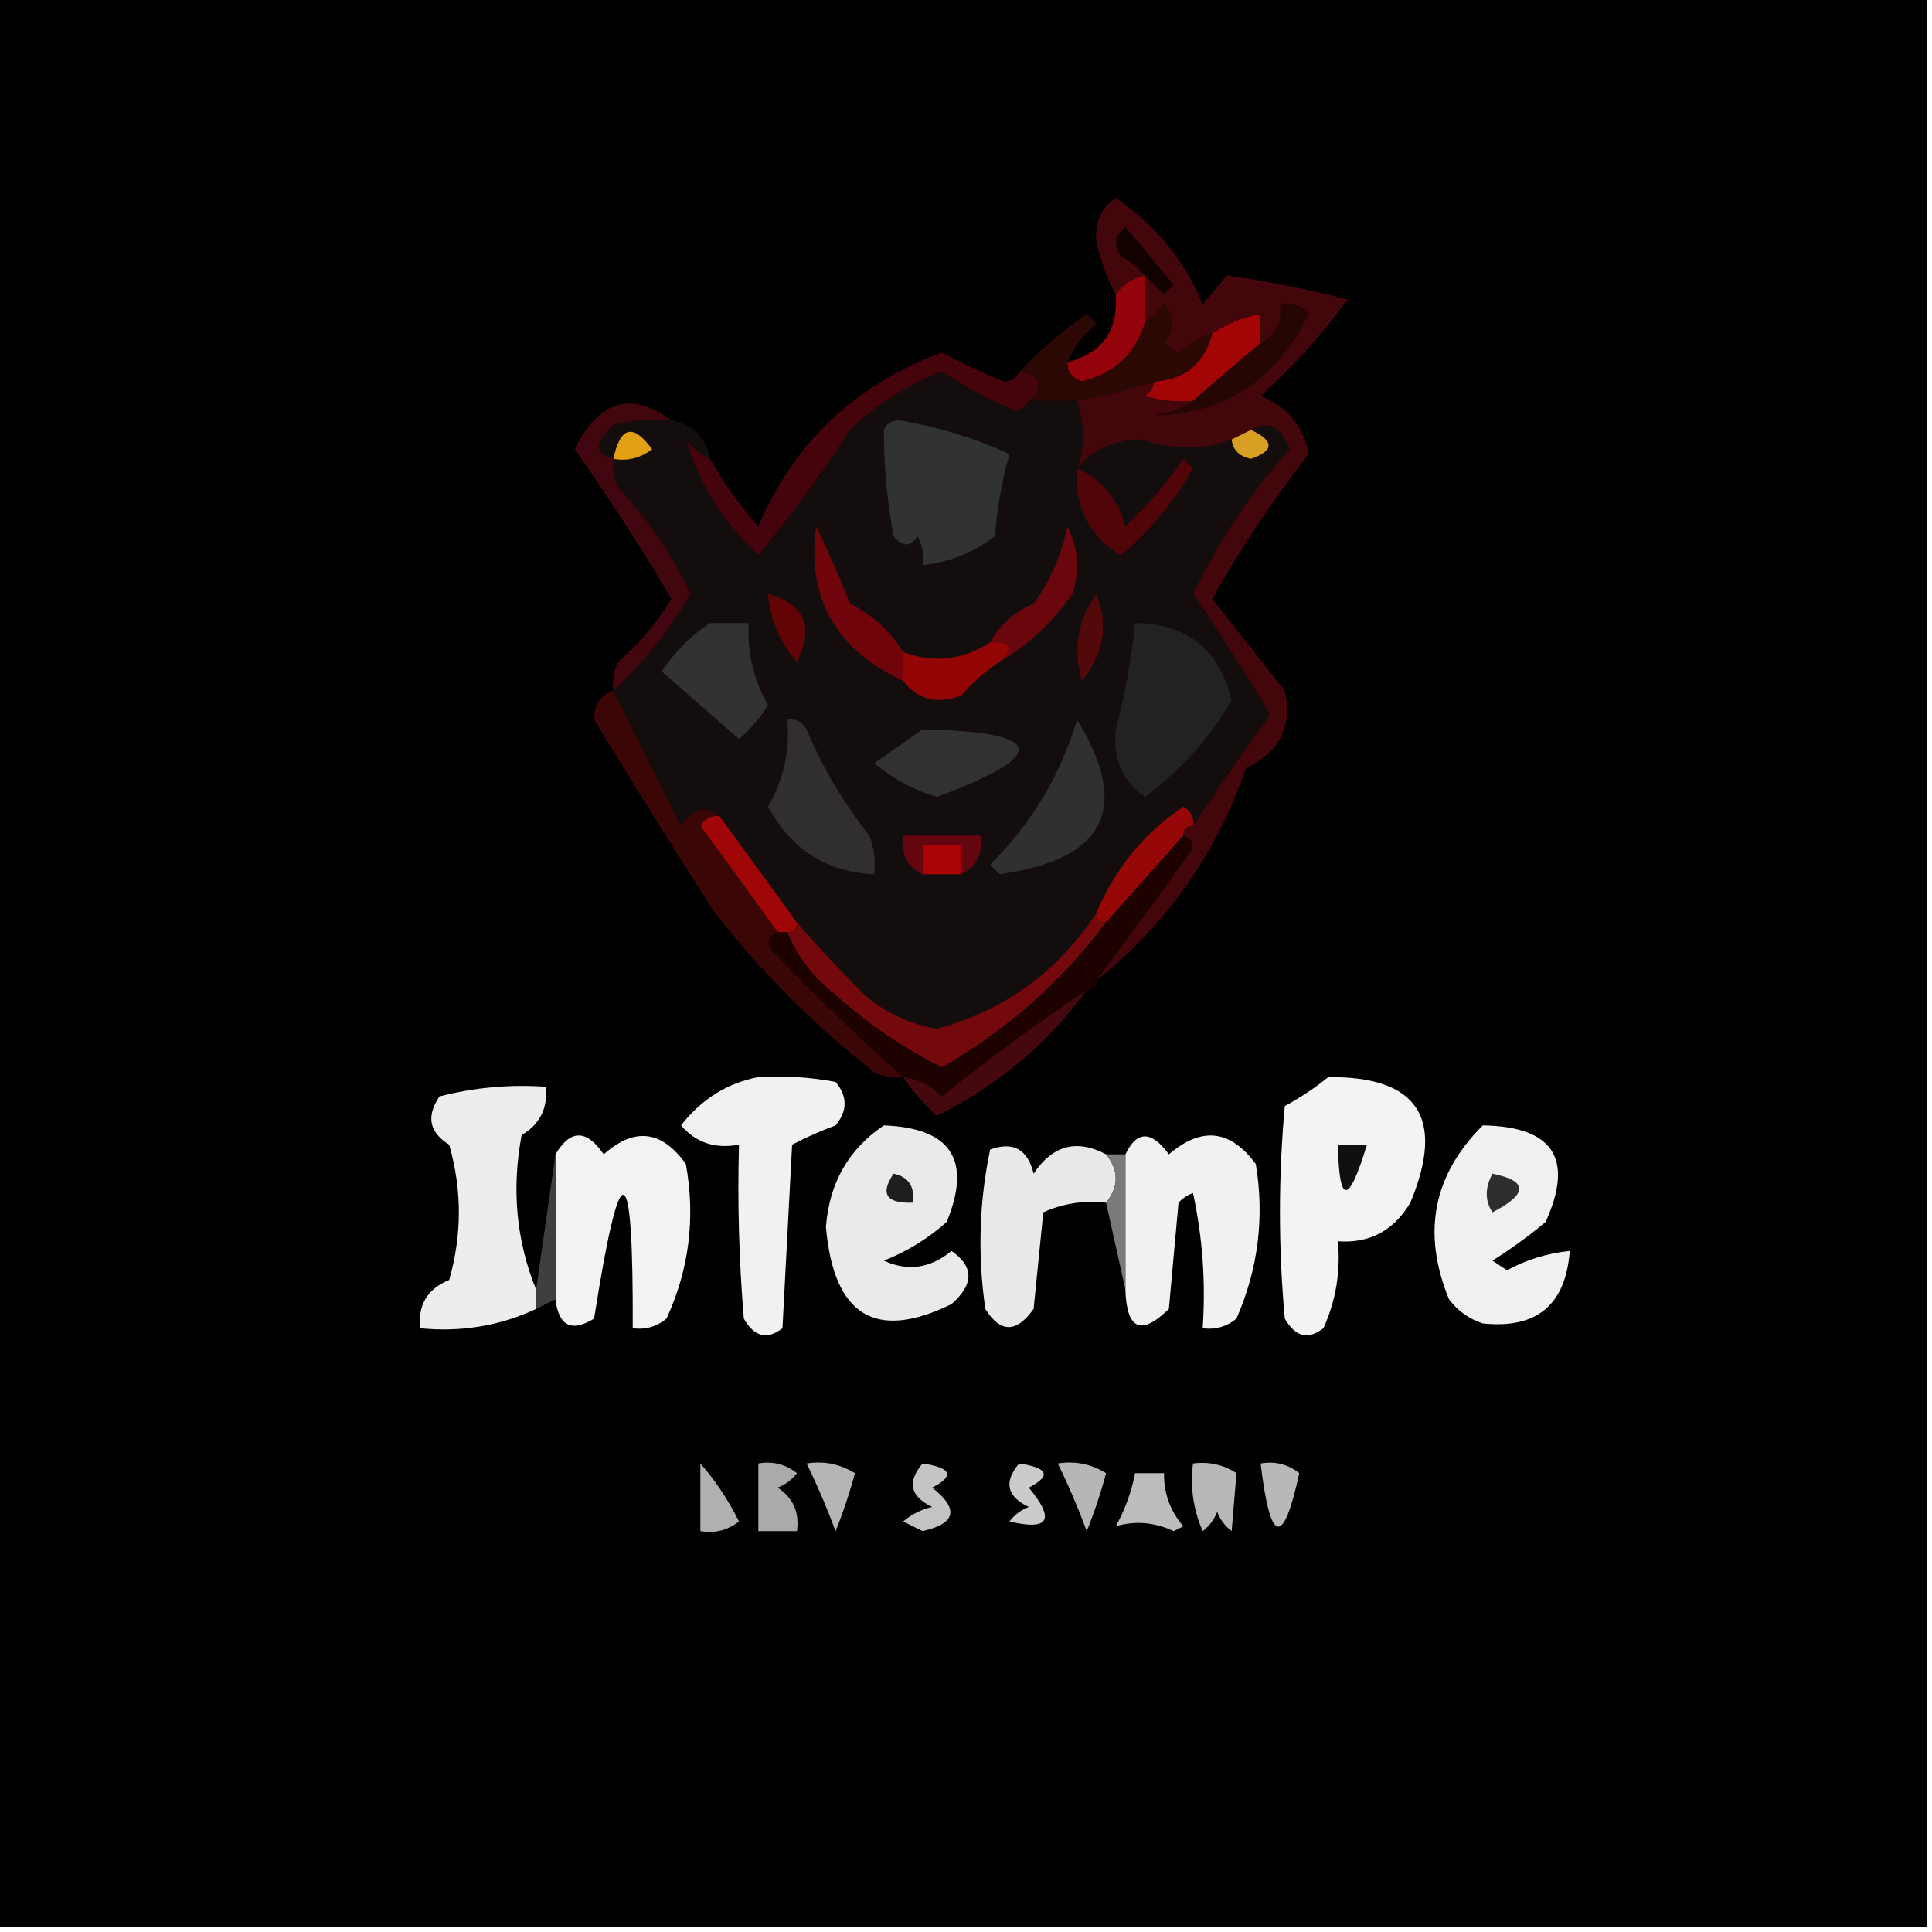 <?xml version="1.0" encoding="UTF-8"?>
<!DOCTYPE svg PUBLIC "-//W3C//DTD SVG 1.1//EN" "http://www.w3.org/Graphics/SVG/1.1/DTD/svg11.dtd">
<svg xmlns="http://www.w3.org/2000/svg" version="1.1" width="200px" height="200px" style="shape-rendering:geometricPrecision; text-rendering:geometricPrecision; image-rendering:optimizeQuality; fill-rule:evenodd; clip-rule:evenodd" xmlns:xlink="http://www.w3.org/1999/xlink">
<g><path style="opacity:1" fill="#010000" d="M -0.5,-0.5 C 66.167,-0.5 132.833,-0.5 199.5,-0.5C 199.5,66.167 199.5,132.833 199.5,199.5C 132.833,199.5 66.167,199.5 -0.5,199.5C -0.5,132.833 -0.5,66.167 -0.5,-0.5 Z"/></g>
<g><path style="opacity:1" fill="#92040a" d="M 118.5,28.5 C 118.5,30.167 118.5,31.833 118.5,33.5C 117.473,36.693 115.306,38.693 112,39.5C 110.97,39.164 110.47,38.497 110.5,37.5C 114.093,36.57 115.759,34.237 115.5,30.5C 116.222,29.449 117.222,28.782 118.5,28.5 Z"/></g>
<g><path style="opacity:1" fill="#250603" d="M 123.5,41.5 C 125.847,39.419 128.18,37.419 130.5,35.5C 132.104,34.713 132.771,33.38 132.5,31.5C 133.675,31.281 134.675,31.614 135.5,32.5C 132.12,39.336 126.787,42.836 119.5,43C 121.058,42.79 122.391,42.29 123.5,41.5 Z"/></g>
<g><path style="opacity:1" fill="#2c0804" d="M 125.5,34.5 C 124.712,37.621 122.712,39.288 119.5,39.5C 116.888,40.37 114.221,41.037 111.5,41.5C 109.833,41.5 108.167,41.5 106.5,41.5C 108.129,39.804 107.796,38.804 105.5,38.5C 107.575,36.281 109.909,34.281 112.5,32.5C 112.833,32.833 113.167,33.167 113.5,33.5C 112.174,34.642 111.174,35.975 110.5,37.5C 110.47,38.497 110.97,39.164 112,39.5C 115.306,38.693 117.473,36.693 118.5,33.5C 119.151,32.909 119.818,32.243 120.5,31.5C 121.645,32.776 121.645,34.109 120.5,35.5C 121,35.833 121.5,36.167 122,36.5C 123.077,35.571 124.244,34.904 125.5,34.5 Z"/></g>
<g><path style="opacity:1" fill="#a30507" d="M 130.5,35.5 C 128.18,37.419 125.847,39.419 123.5,41.5C 121.801,41.66 120.134,41.493 118.5,41C 119.056,40.617 119.389,40.117 119.5,39.5C 122.712,39.288 124.712,37.621 125.5,34.5C 127.011,33.498 128.678,32.831 130.5,32.5C 130.5,33.5 130.5,34.5 130.5,35.5 Z"/></g>
<g><path style="opacity:1" fill="#45040b" d="M 105.5,38.5 C 107.796,38.804 108.129,39.804 106.5,41.5C 106.265,42.097 105.765,42.43 105,42.5C 102.384,41.385 99.884,40.051 97.5,38.5C 93.944,39.862 90.778,41.862 88,44.5C 85.102,49.024 81.935,53.358 78.5,57.5C 74.818,54.038 72.318,50.038 71,45.5C 71.708,46.38 72.542,47.047 73.5,47.5C 74.912,49.98 76.578,52.313 78.5,54.5C 82.195,45.807 88.528,39.807 97.5,36.5C 99.571,37.617 101.738,38.617 104,39.5C 104.765,39.43 105.265,39.097 105.5,38.5 Z"/></g>
<g><path style="opacity:1" fill="#130d0d" d="M 106.5,41.5 C 108.167,41.5 109.833,41.5 111.5,41.5C 112.332,44.093 112.332,46.426 111.5,48.5C 113.115,46.564 115.282,45.564 118,45.5C 121.634,46.586 124.801,46.586 127.5,45.5C 127.62,46.586 128.287,47.253 129.5,47.5C 131.93,46.653 131.93,45.653 129.5,44.5C 131.268,43.492 132.601,44.159 133.5,46.5C 129.436,51.049 126.103,56.049 123.5,61.5C 126.283,65.56 128.95,69.727 131.5,74C 128.689,77.809 126.022,81.642 123.5,85.5C 123.631,84.624 123.298,83.957 122.5,83.5C 118.433,86.24 115.433,89.906 113.5,94.5C 109.511,100.578 104.011,104.578 97,106.5C 94.181,106.007 91.681,104.84 89.5,103C 87.034,100.521 84.701,98.021 82.5,95.5C 79.833,91.833 77.167,88.167 74.5,84.5C 73.048,83.287 71.714,83.62 70.5,85.5C 68.136,80.772 65.803,76.106 63.5,71.5C 66.639,68.56 69.306,65.227 71.5,61.5C 69.621,57.447 67.121,53.78 64,50.5C 63.517,49.552 63.35,48.552 63.5,47.5C 61.51,47.007 61.51,45.84 63.5,44C 65.473,43.505 67.473,43.338 69.5,43.5C 71.773,43.957 73.106,45.29 73.5,47.5C 72.542,47.047 71.708,46.38 71,45.5C 72.318,50.038 74.818,54.038 78.5,57.5C 81.935,53.358 85.102,49.024 88,44.5C 90.778,41.862 93.944,39.862 97.5,38.5C 99.884,40.051 102.384,41.385 105,42.5C 105.765,42.43 106.265,42.097 106.5,41.5 Z"/></g>
<g><path style="opacity:1" fill="#69070c" d="M 103.5,68.5 C 105.031,67.076 104.698,66.409 102.5,66.5C 103.508,64.661 105.008,63.328 107,62.5C 108.718,60.103 109.885,57.436 110.5,54.5C 111.647,56.765 111.814,59.098 111,61.5C 108.953,64.419 106.453,66.752 103.5,68.5 Z"/></g>
<g><path style="opacity:1" fill="#510509" d="M 111.5,48.5 C 114.089,49.648 115.755,51.648 116.5,54.5C 118.727,52.393 120.727,50.06 122.5,47.5C 122.833,47.833 123.167,48.167 123.5,48.5C 121.492,52 118.992,55 116,57.5C 112.695,55.425 111.195,52.425 111.5,48.5 Z"/></g>
<g><path style="opacity:1" fill="#313232" d="M 91.5,44.5 C 91.735,43.903 92.235,43.57 93,43.5C 97.038,44.169 100.871,45.336 104.5,47C 103.718,49.74 103.218,52.574 103,55.5C 100.763,57.204 98.263,58.204 95.5,58.5C 95.65,57.448 95.483,56.448 95,55.5C 94.259,56.641 93.425,56.641 92.5,55.5C 91.813,51.667 91.48,48.001 91.5,44.5 Z"/></g>
<g><path style="opacity:1" fill="#e2a115" d="M 63.5,47.5 C 64.203,44.139 65.537,43.806 67.5,46.5C 66.311,47.429 64.978,47.762 63.5,47.5 Z"/></g>
<g><path style="opacity:1" fill="#42070e" d="M 69.5,43.5 C 67.473,43.338 65.473,43.505 63.5,44C 61.51,45.84 61.51,47.007 63.5,47.5C 63.35,48.552 63.517,49.552 64,50.5C 67.121,53.78 69.621,57.447 71.5,61.5C 69.306,65.227 66.639,68.56 63.5,71.5C 63.35,70.448 63.517,69.448 64,68.5C 66.188,66.619 68.021,64.453 69.5,62C 66.379,56.709 63.046,51.542 59.5,46.5C 61.977,41.443 65.31,40.443 69.5,43.5 Z"/></g>
<g><path style="opacity:1" fill="#620405" d="M 79.5,61.5 C 83.317,62.533 84.317,64.867 82.5,68.5C 80.756,66.574 79.756,64.24 79.5,61.5 Z"/></g>
<g><path style="opacity:1" fill="#6f050b" d="M 93.5,67.5 C 93.5,68.5 93.5,69.5 93.5,70.5C 86.481,67.206 83.481,61.873 84.5,54.5C 85.762,57.115 86.928,59.782 88,62.5C 90.328,63.663 92.162,65.33 93.5,67.5 Z"/></g>
<g><path style="opacity:1" fill="#53080a" d="M 113.5,61.5 C 114.779,64.634 114.279,67.634 112,70.5C 111.068,67.177 111.568,64.177 113.5,61.5 Z"/></g>
<g><path style="opacity:1" fill="#940506" d="M 102.5,66.5 C 104.698,66.409 105.031,67.076 103.5,68.5C 102.038,69.458 100.705,70.624 99.5,72C 97.011,72.941 95.011,72.441 93.5,70.5C 93.5,69.5 93.5,68.5 93.5,67.5C 96.627,68.688 99.627,68.355 102.5,66.5 Z"/></g>
<g><path style="opacity:1" fill="#323233" d="M 73.5,64.5 C 74.833,64.5 76.167,64.5 77.5,64.5C 77.339,67.528 78.006,70.361 79.5,73C 78.681,74.319 77.681,75.486 76.5,76.5C 73.808,74.138 71.141,71.804 68.5,69.5C 69.882,67.451 71.548,65.785 73.5,64.5 Z"/></g>
<g><path style="opacity:1" fill="#43060b" d="M 113.5,101.5 C 116.648,97.226 119.815,92.892 123,88.5C 123.692,87.563 123.525,86.897 122.5,86.5C 122.5,85.833 122.833,85.5 123.5,85.5C 126.022,81.642 128.689,77.809 131.5,74C 128.95,69.727 126.283,65.56 123.5,61.5C 126.103,56.049 129.436,51.049 133.5,46.5C 132.601,44.159 131.268,43.492 129.5,44.5C 128.833,44.833 128.167,45.167 127.5,45.5C 124.801,46.586 121.634,46.586 118,45.5C 115.282,45.564 113.115,46.564 111.5,48.5C 112.332,46.426 112.332,44.093 111.5,41.5C 114.221,41.037 116.888,40.37 119.5,39.5C 119.389,40.117 119.056,40.617 118.5,41C 120.134,41.493 121.801,41.66 123.5,41.5C 122.391,42.29 121.058,42.79 119.5,43C 126.787,42.836 132.12,39.336 135.5,32.5C 134.675,31.614 133.675,31.281 132.5,31.5C 132.771,33.38 132.104,34.713 130.5,35.5C 130.5,34.5 130.5,33.5 130.5,32.5C 128.678,32.831 127.011,33.498 125.5,34.5C 124.244,34.904 123.077,35.571 122,36.5C 121.5,36.167 121,35.833 120.5,35.5C 121.645,34.109 121.645,32.776 120.5,31.5C 119.818,32.243 119.151,32.909 118.5,33.5C 118.5,31.833 118.5,30.167 118.5,28.5C 117.222,28.782 116.222,29.449 115.5,30.5C 114.588,28.823 113.921,26.989 113.5,25C 113.309,23.027 113.976,21.527 115.5,20.5C 119.637,23.297 122.637,26.964 124.5,31.5C 125.333,30.5 126.167,29.5 127,28.5C 131.196,29.105 135.363,29.938 139.5,31C 136.87,34.632 133.87,37.965 130.5,41C 133.25,42.085 134.917,44.085 135.5,47C 131.774,51.728 128.441,56.728 125.5,62C 128.006,65.171 130.506,68.338 133,71.5C 133.824,75.186 132.491,77.852 129,79.5C 125.915,88.399 120.749,95.733 113.5,101.5 Z"/></g>
<g><path style="opacity:1" fill="#d99f22" d="M 129.5,44.5 C 131.93,45.653 131.93,46.653 129.5,47.5C 128.287,47.253 127.62,46.586 127.5,45.5C 128.167,45.167 128.833,44.833 129.5,44.5 Z"/></g>
<g><path style="opacity:1" fill="#110200" d="M 118.5,28.5 C 117.828,27.733 116.995,27.066 116,26.5C 115.251,25.365 115.417,24.365 116.5,23.5C 118.167,25.5 119.833,27.5 121.5,29.5C 121.167,29.833 120.833,30.167 120.5,30.5C 119.818,29.757 119.151,29.091 118.5,28.5 Z"/></g>
<g><path style="opacity:1" fill="#222123" d="M 117.5,64.5 C 122.897,64.561 126.23,67.228 127.5,72.5C 125.238,76.432 122.238,79.766 118.5,82.5C 116.156,80.806 115.156,78.472 115.5,75.5C 116.471,71.891 117.137,68.224 117.5,64.5 Z"/></g>
<g><path style="opacity:1" fill="#323131" d="M 95.5,75.5 C 108.255,75.776 108.755,78.109 97,82.5C 94.62,81.799 92.453,80.633 90.5,79C 92.233,77.811 93.9,76.644 95.5,75.5 Z"/></g>
<g><path style="opacity:1" fill="#302f2e" d="M 81.5,74.5 C 82.376,74.369 83.043,74.703 83.5,75.5C 85.149,79.464 87.316,83.131 90,86.5C 90.49,87.793 90.657,89.127 90.5,90.5C 85.606,90.302 81.939,87.969 79.5,83.5C 81.13,80.724 81.796,77.724 81.5,74.5 Z"/></g>
<g><path style="opacity:1" fill="#64060f" d="M 99.5,90.5 C 99.5,89.5 99.5,88.5 99.5,87.5C 98.167,87.5 96.833,87.5 95.5,87.5C 95.5,88.5 95.5,89.5 95.5,90.5C 93.896,89.713 93.229,88.38 93.5,86.5C 96.167,86.5 98.833,86.5 101.5,86.5C 101.771,88.38 101.104,89.713 99.5,90.5 Z"/></g>
<g><path style="opacity:1" fill="#9f0608" d="M 74.5,84.5 C 77.167,88.167 79.833,91.833 82.5,95.5C 82.5,96.167 82.167,96.5 81.5,96.5C 81.167,96.5 80.833,96.5 80.5,96.5C 77.858,92.852 75.191,89.185 72.5,85.5C 72.957,84.703 73.624,84.369 74.5,84.5 Z"/></g>
<g><path style="opacity:1" fill="#303031" d="M 111.5,74.5 C 117.1,83.643 114.434,88.976 103.5,90.5C 103.167,90.167 102.833,89.833 102.5,89.5C 106.799,85.229 109.799,80.229 111.5,74.5 Z"/></g>
<g><path style="opacity:1" fill="#ab0207" d="M 99.5,90.5 C 98.167,90.5 96.833,90.5 95.5,90.5C 95.5,89.5 95.5,88.5 95.5,87.5C 96.833,87.5 98.167,87.5 99.5,87.5C 99.5,88.5 99.5,89.5 99.5,90.5 Z"/></g>
<g><path style="opacity:1" fill="#960807" d="M 123.5,85.5 C 122.833,85.5 122.5,85.833 122.5,86.5C 119.833,89.5 117.167,92.5 114.5,95.5C 113.833,95.5 113.5,95.167 113.5,94.5C 115.433,89.906 118.433,86.24 122.5,83.5C 123.298,83.957 123.631,84.624 123.5,85.5 Z"/></g>
<g><path style="opacity:1" fill="#3a0706" d="M 63.5,71.5 C 65.803,76.106 68.136,80.772 70.5,85.5C 71.714,83.62 73.048,83.287 74.5,84.5C 73.624,84.369 72.957,84.703 72.5,85.5C 75.191,89.185 77.858,92.852 80.5,96.5C 79.475,96.897 79.308,97.563 80,98.5C 84.395,103.064 88.895,107.398 93.5,111.5C 92.448,111.649 91.448,111.483 90.5,111C 84.333,106.167 78.833,100.667 74,94.5C 69.737,87.851 65.57,81.184 61.5,74.5C 61.453,72.962 62.12,71.962 63.5,71.5 Z"/></g>
<g><path style="opacity:1" fill="#73080d" d="M 113.5,94.5 C 113.5,95.167 113.833,95.5 114.5,95.5C 109.883,101.649 104.216,106.649 97.5,110.5C 93.526,108.508 89.859,106.008 86.5,103C 84.21,101.223 82.543,99.056 81.5,96.5C 82.167,96.5 82.5,96.167 82.5,95.5C 84.701,98.021 87.034,100.521 89.5,103C 91.681,104.84 94.181,106.007 97,106.5C 104.011,104.578 109.511,100.578 113.5,94.5 Z"/></g>
<g><path style="opacity:1" fill="#1e0200" d="M 122.5,86.5 C 123.525,86.897 123.692,87.563 123,88.5C 119.815,92.892 116.648,97.226 113.5,101.5C 113.5,102.167 113.167,102.5 112.5,102.5C 107.381,105.904 102.381,109.571 97.5,113.5C 96.378,112.37 95.044,111.703 93.5,111.5C 88.895,107.398 84.395,103.064 80,98.5C 79.308,97.563 79.475,96.897 80.5,96.5C 80.833,96.5 81.167,96.5 81.5,96.5C 82.543,99.056 84.21,101.223 86.5,103C 89.859,106.008 93.526,108.508 97.5,110.5C 104.216,106.649 109.883,101.649 114.5,95.5C 117.167,92.5 119.833,89.5 122.5,86.5 Z"/></g>
<g><path style="opacity:1" fill="#45080e" d="M 112.5,102.5 C 108.427,108.067 103.261,112.401 97,115.5C 95.624,114.295 94.458,112.962 93.5,111.5C 95.044,111.703 96.378,112.37 97.5,113.5C 102.381,109.571 107.381,105.904 112.5,102.5 Z"/></g>
<g><path style="opacity:1" fill="#ededed" d="M 55.5,133.5 C 55.5,134.167 55.5,134.833 55.5,135.5C 51.742,137.254 47.742,137.921 43.5,137.5C 43.244,135.088 44.244,133.421 46.5,132.5C 47.833,127.833 47.833,123.167 46.5,118.5C 44.429,117.214 44.096,115.547 45.5,113.5C 49.094,112.574 52.76,112.241 56.5,112.5C 56.725,114.716 55.892,116.383 54,117.5C 52.946,123.114 53.446,128.448 55.5,133.5 Z"/></g>
<g><path style="opacity:1" fill="#f1f1f1" d="M 78.5,111.5 C 81.187,111.336 83.854,111.503 86.5,112C 87.747,113.494 87.747,114.994 86.5,116.5C 84.941,117.074 83.441,117.74 82,118.5C 81.667,124.833 81.333,131.167 81,137.5C 79.413,138.727 78.079,138.394 77,136.5C 76.501,130.509 76.334,124.509 76.5,118.5C 74.022,118.949 72.022,118.283 70.5,116.5C 72.601,113.79 75.267,112.123 78.5,111.5 Z"/></g>
<g><path style="opacity:1" fill="#f3f3f3" d="M 137.5,111.5 C 146.803,111.419 149.636,115.752 146,124.5C 144.285,127.397 141.785,128.731 138.5,128.5C 138.789,131.649 138.289,134.649 137,137.5C 135.413,138.727 134.079,138.394 133,136.5C 132.333,129.167 132.333,121.833 133,114.5C 134.652,113.601 136.152,112.601 137.5,111.5 Z"/></g>
<g><path style="opacity:1" fill="#f1f1f1" d="M 116.5,133.5 C 116.5,128.833 116.5,124.167 116.5,119.5C 117.696,117.019 119.196,117.019 121,119.5C 124.374,116.595 127.374,116.928 130,120.5C 130.914,126.03 130.247,131.363 128,136.5C 126.989,137.337 125.822,137.67 124.5,137.5C 124.827,132.786 124.493,128.12 123.5,123.5C 122.914,123.709 122.414,124.043 122,124.5C 121.667,128.167 121.333,131.833 121,135.5C 118.131,138.318 116.631,137.652 116.5,133.5 Z"/></g>
<g><path style="opacity:1" fill="#f0f0f0" d="M 153.5,116.5 C 160.797,116.617 162.964,119.95 160,126.5C 158.255,127.956 156.422,129.289 154.5,130.5C 155,130.833 155.5,131.167 156,131.5C 158.047,130.391 160.213,129.724 162.5,129.5C 162.08,135.086 159.08,137.586 153.5,137C 152.069,136.535 150.903,135.701 150,134.5C 147.18,127.628 148.347,121.628 153.5,116.5 Z"/></g>
<g><path style="opacity:1" fill="#f2f2f2" d="M 57.5,134.5 C 57.5,129.5 57.5,124.5 57.5,119.5C 59.045,116.891 60.712,116.891 62.5,119.5C 65.671,116.665 68.504,116.998 71,120.5C 72.01,126.064 71.343,131.398 69,136.5C 67.989,137.337 66.822,137.67 65.5,137.5C 65.569,119.417 64.236,119.084 61.5,136.5C 59.167,137.941 57.834,137.275 57.5,134.5 Z"/></g>
<g><path style="opacity:1" fill="#e9eaea" d="M 91.5,116.5 C 98.463,116.765 100.63,120.098 98,126.5C 96.075,128.213 93.908,129.547 91.5,130.5C 93.959,131.643 96.293,131.31 98.5,129.5C 100.836,131.118 100.836,132.952 98.5,135C 90.629,138.865 86.296,136.199 85.5,127C 85.852,122.451 87.852,118.951 91.5,116.5 Z"/></g>
<g><path style="opacity:1" fill="#101010" d="M 138.5,118.5 C 139.5,118.5 140.5,118.5 141.5,118.5C 139.614,124.764 138.614,124.764 138.5,118.5 Z"/></g>
<g><path style="opacity:1" fill="#e9e9ea" d="M 114.5,119.5 C 115.833,121.167 115.833,122.833 114.5,124.5C 112.208,124.244 110.041,124.577 108,125.5C 107.667,128.833 107.333,132.167 107,135.5C 105.216,138.003 103.549,138.003 102,135.5C 101.194,129.916 101.361,124.416 102.5,119C 104.888,118.135 106.388,118.968 107,121.5C 108.953,118.554 111.453,117.887 114.5,119.5 Z"/></g>
<g><path style="opacity:1" fill="#7a7a7a" d="M 114.5,119.5 C 115.167,119.5 115.833,119.5 116.5,119.5C 116.5,124.167 116.5,128.833 116.5,133.5C 115.833,130.5 115.167,127.5 114.5,124.5C 115.833,122.833 115.833,121.167 114.5,119.5 Z"/></g>
<g><path style="opacity:1" fill="#201d1e" d="M 92.5,121.5 C 94.048,121.821 94.715,122.821 94.5,124.5C 91.752,124.598 91.086,123.598 92.5,121.5 Z"/></g>
<g><path style="opacity:1" fill="#2e2e2e" d="M 154.5,121.5 C 158.193,122.247 158.193,123.58 154.5,125.5C 153.708,124.3 153.708,122.967 154.5,121.5 Z"/></g>
<g><path style="opacity:1" fill="#3f3f3f" d="M 57.5,119.5 C 57.5,124.5 57.5,129.5 57.5,134.5C 56.833,134.833 56.167,135.167 55.5,135.5C 55.5,134.833 55.5,134.167 55.5,133.5C 56.167,128.833 56.833,124.167 57.5,119.5 Z"/></g>
<g><path style="opacity:1" fill="#b5b5b5" d="M 83.5,151.5 C 85.288,151.215 86.955,151.548 88.5,152.5C 87.959,154.535 87.292,156.535 86.5,158.5C 85.593,156.061 84.593,153.728 83.5,151.5 Z"/></g>
<g><path style="opacity:1" fill="#b6b6b6" d="M 109.5,151.5 C 111.288,151.215 112.955,151.548 114.5,152.5C 113.959,154.535 113.292,156.535 112.5,158.5C 111.593,156.061 110.593,153.728 109.5,151.5 Z"/></g>
<g><path style="opacity:1" fill="#c4c4c4" d="M 95.5,151.5 C 98.524,151.947 98.857,152.78 96.5,154C 99.308,156.214 98.975,157.714 95.5,158.5C 94.833,158.167 94.167,157.833 93.5,157.5C 94.376,156.749 95.376,156.249 96.5,156C 94.218,154.916 93.884,153.416 95.5,151.5 Z"/></g>
<g><path style="opacity:1" fill="#cbcbcb" d="M 105.5,151.5 C 108.524,151.947 108.857,152.78 106.5,154C 109.261,157.316 108.595,158.482 104.5,157.5C 105.025,156.808 105.692,156.308 106.5,156C 104.218,154.916 103.884,153.416 105.5,151.5 Z"/></g>
<g><path style="opacity:1" fill="#b8b8b8" d="M 123.5,151.5 C 125.144,151.286 126.644,151.62 128,152.5C 127.812,154.685 127.646,156.685 127.5,158.5C 126.808,157.975 126.308,157.308 126,156.5C 125.692,157.308 125.192,157.975 124.5,158.5C 123.526,156.257 123.192,153.924 123.5,151.5 Z"/></g>
<g><path style="opacity:1" fill="#b8b8b8" d="M 130.5,151.5 C 131.978,151.238 133.311,151.571 134.5,152.5C 132.832,160.201 131.498,159.868 130.5,151.5 Z"/></g>
<g><path style="opacity:1" fill="#b0b0b0" d="M 72.5,151.5 C 74.015,153.207 75.348,155.207 76.5,157.5C 75.311,158.429 73.978,158.762 72.5,158.5C 72.5,156.167 72.5,153.833 72.5,151.5 Z"/></g>
<g><path style="opacity:1" fill="#aaaaaa" d="M 78.5,151.5 C 79.978,151.238 81.311,151.571 82.5,152.5C 81.975,153.192 81.308,153.692 80.5,154C 82.107,155.049 82.773,156.549 82.5,158.5C 81.167,158.5 79.833,158.5 78.5,158.5C 78.5,156.167 78.5,153.833 78.5,151.5 Z"/></g>
<g><path style="opacity:1" fill="#bcbcbc" d="M 117.5,152.5 C 118.5,152.5 119.5,152.5 120.5,152.5C 120.472,154.582 121.139,156.416 122.5,158C 122.167,158.167 121.833,158.333 121.5,158.5C 119.509,157.573 117.509,157.406 115.5,158C 116.464,156.275 117.131,154.441 117.5,152.5 Z"/></g>
</svg>

